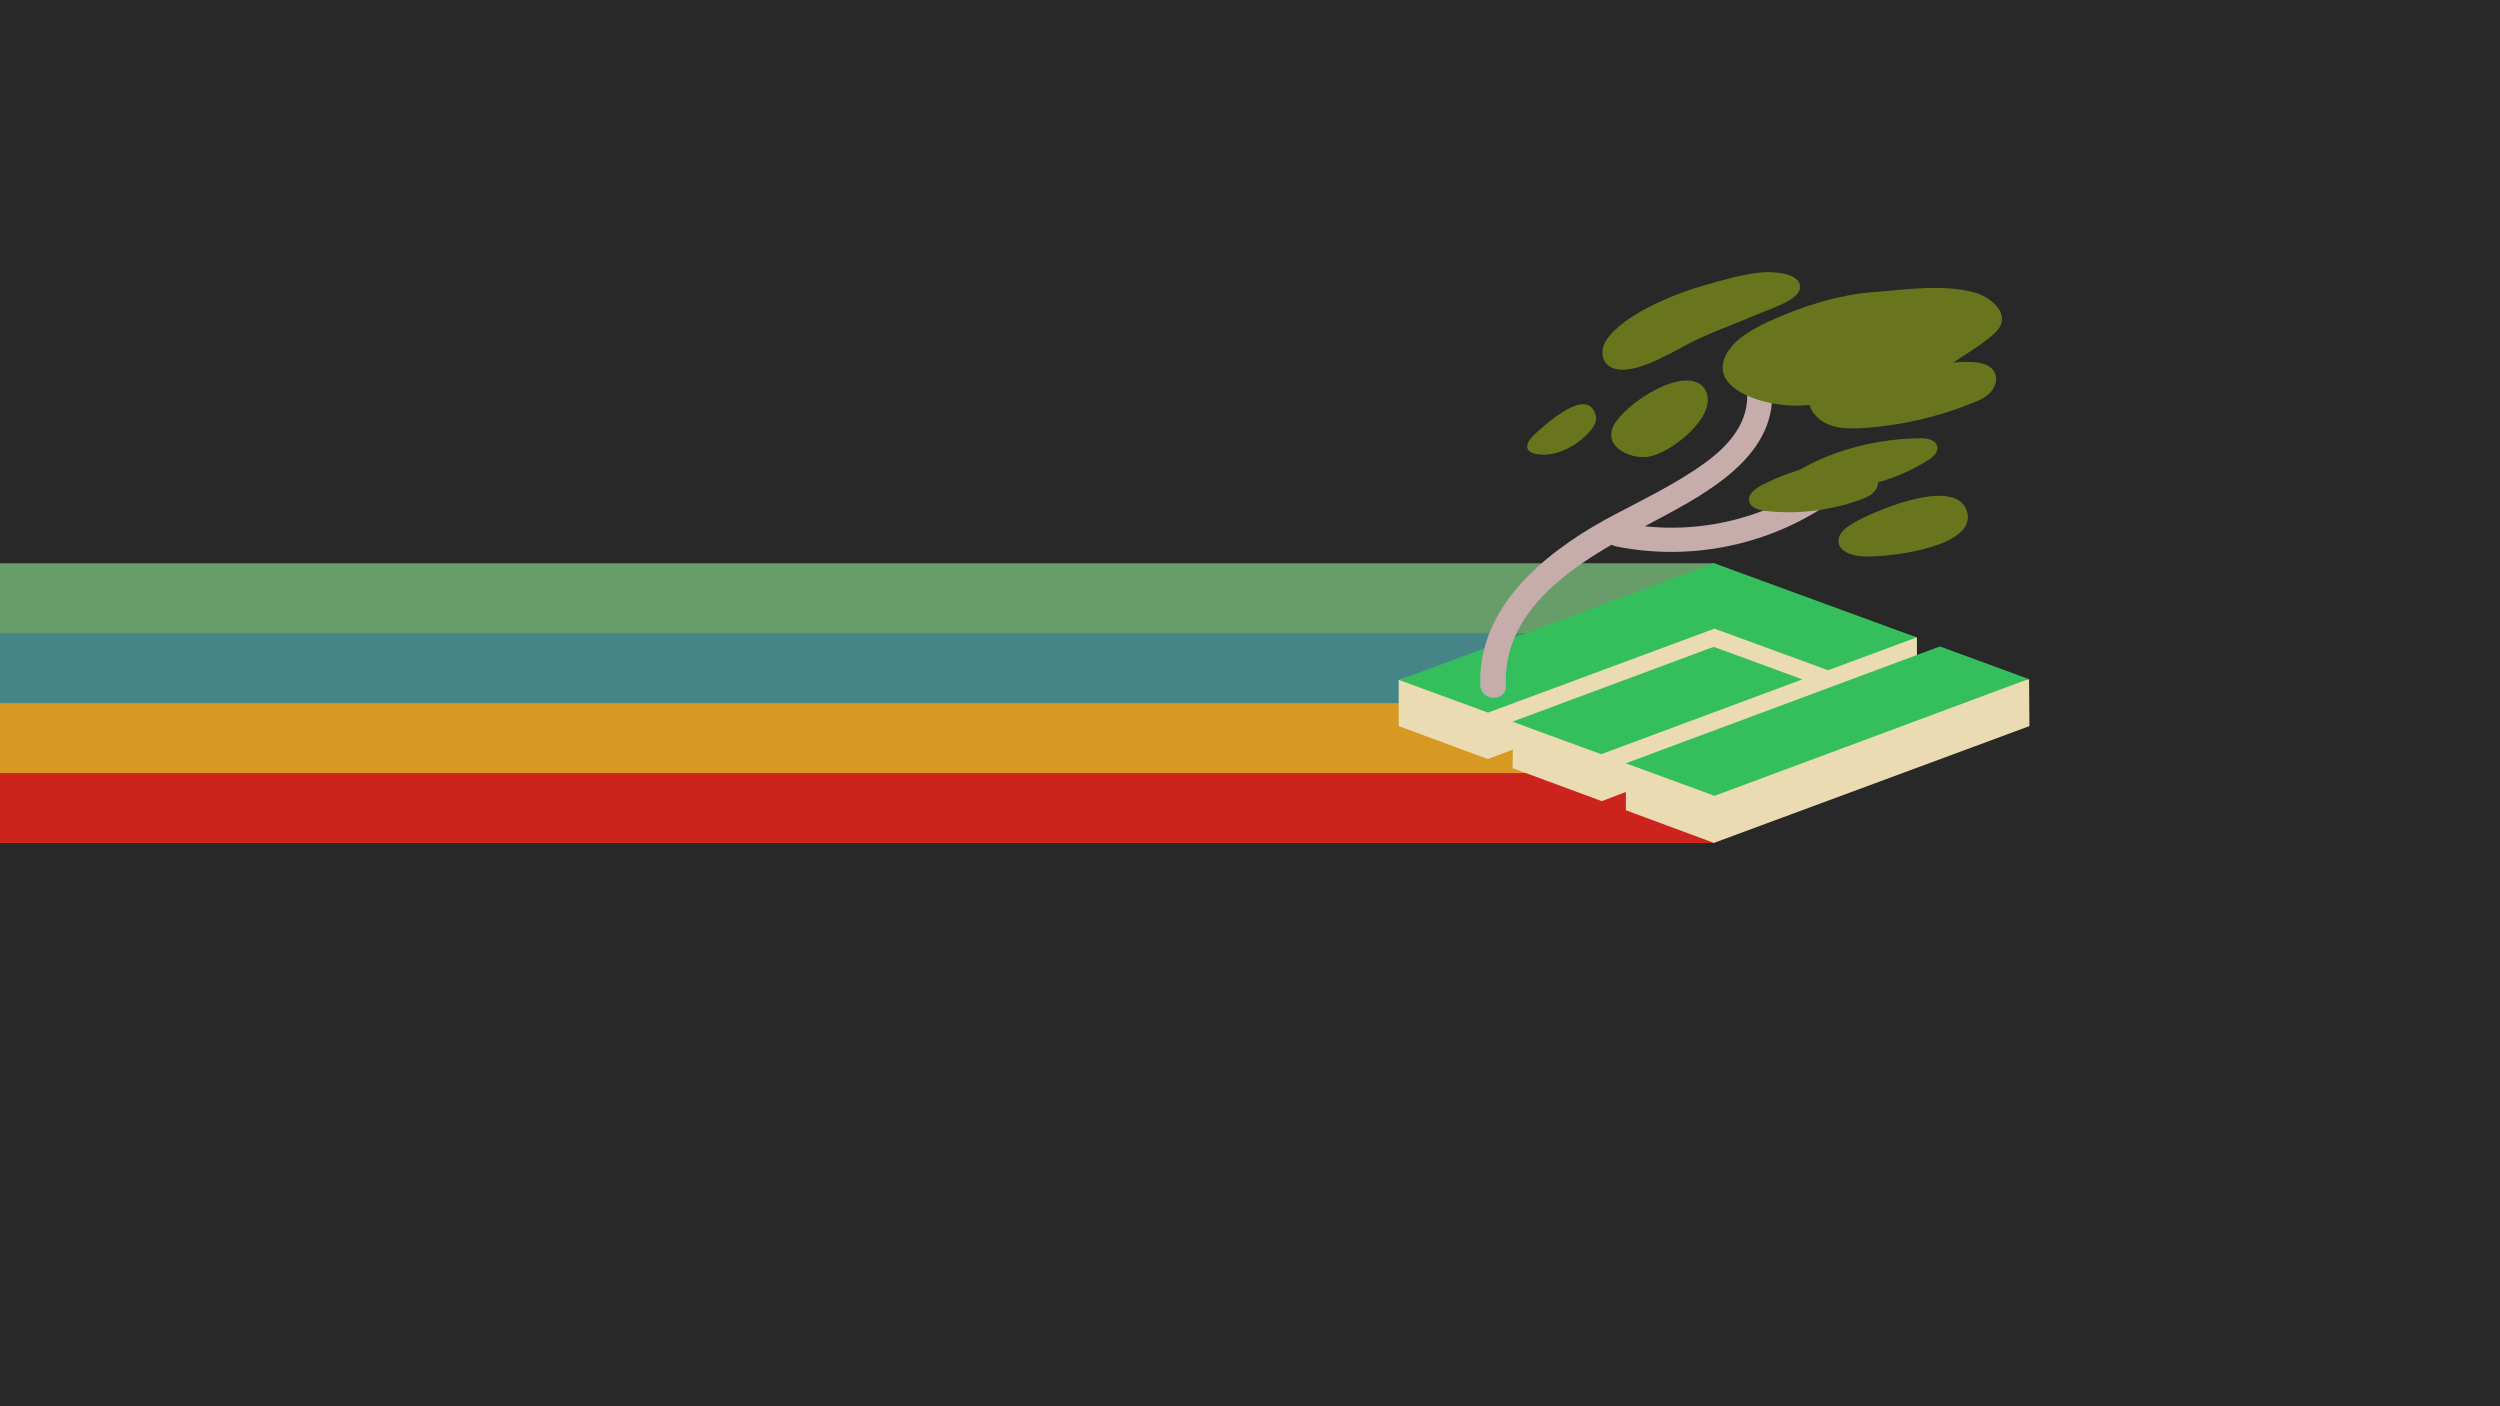 <?xml version="1.0" encoding="UTF-8" standalone="no"?>
<svg
   xmlns:dc="http://purl.org/dc/elements/1.1/"
   xmlns:cc="http://creativecommons.org/ns#"
   xmlns:rdf="http://www.w3.org/1999/02/22-rdf-syntax-ns#"
   xmlns:svg="http://www.w3.org/2000/svg"
   xmlns="http://www.w3.org/2000/svg"
   xmlns:sodipodi="http://sodipodi.sourceforge.net/DTD/sodipodi-0.dtd"
   xmlns:inkscape="http://www.inkscape.org/namespaces/inkscape"
   id="Layer_1"
   data-name="Layer 1"
   viewBox="0 0 1920 1080"
   version="1.1"
   sodipodi:docname="gruvbox-dark-manjarosway-scalable.svg"
   width="1920"
   height="1080"
   inkscape:version="1.0.1 (3bc2e813f5, 2020-09-07, custom)"
   inkscape:export-filename="/home/jonass/Downloads/gruvbox-dark-manjarosway-3840x2160.png"
   inkscape:export-xdpi="192"
   inkscape:export-ydpi="192">
  <sodipodi:namedview
     pagecolor="#ffffff"
     bordercolor="#666666"
     borderopacity="1"
     objecttolerance="10"
     gridtolerance="10"
     guidetolerance="10"
     inkscape:pageopacity="0"
     inkscape:pageshadow="2"
     inkscape:window-width="1418"
     inkscape:window-height="1560"
     id="namedview11"
     showgrid="false"
     fit-margin-top="0"
     fit-margin-left="0"
     fit-margin-right="0"
     fit-margin-bottom="0"
     inkscape:zoom="1.2403436"
     inkscape:cx="1385.9451"
     inkscape:cy="319.20868"
     inkscape:window-x="0"
     inkscape:window-y="0"
     inkscape:window-maximized="1"
     inkscape:current-layer="g902"
     inkscape:document-rotation="0"
     inkscape:snap-intersection-paths="true" />
  <defs
     id="defs4">
    <style
       id="style2">.cls-1{fill:#3ddc84;}</style>
  </defs>
  <title
     id="title6">Android robot</title>
  <g
     id="g902"
     inkscape:export-filename="/home/fjall/g902111.png"
     inkscape:export-xdpi="192"
     inkscape:export-ydpi="192">
    <rect
       style="fill:#282828;fill-opacity:1;fill-rule:nonzero;stroke-width:104.97;stroke-linecap:round;stroke-linejoin:round;paint-order:stroke markers fill"
       id="rect835"
       width="1920"
       height="1080"
       x="-7.4218752e-07"
       y="5.2734376e-06" />
    <path
       id="rect2943"
       style="fill:#689d6a;fill-opacity:1;stroke:none;stroke-width:7.122;stroke-linejoin:round;stroke-miterlimit:4;stroke-dasharray:none;stroke-opacity:1;paint-order:stroke markers fill"
       d="M 0 432.611 L 0 647.387 L 1262.004 647.387 L 1262.125 645.928 C 1266.731 590.859 1286.351 540.351 1317.125 498.578 L 1317.125 432.611 L 0 432.611 z " />
    <path
       id="rect2945"
       style="fill:#458588;fill-opacity:1;stroke:none;stroke-width:6.301;stroke-linejoin:round;stroke-miterlimit:4;stroke-dasharray:none;stroke-opacity:1;paint-order:stroke markers fill"
       d="M 0 486.305 L 0 647.387 L 1317.125 647.387 L 1317.125 486.305 L 0 486.305 z " />
    <path
       id="path940"
       style="fill:#d79921;fill-opacity:1;stroke:none;stroke-width:5.145;stroke-linejoin:round;stroke-miterlimit:4;stroke-dasharray:none;stroke-opacity:1;paint-order:stroke markers fill"
       d="M 0 540 L 0 647.387 L 1317.125 647.387 L 1317.125 540 L 0 540 z " />
    <path
       id="path949"
       style="fill:#cc241d;fill-opacity:1;stroke:none;stroke-width:3.686;stroke-linejoin:round;stroke-miterlimit:4;stroke-dasharray:none;stroke-opacity:1;paint-order:stroke markers fill"
       d="M 0 593.693 L 0 647.387 L 1317.125 647.387 L 1317.125 593.693 L 0 593.693 z " />
    <g
       id="g203"
       transform="matrix(1.179,0,0,1.144,-1103.895,232.2)">
      <g
         id="g179"
         transform="matrix(3.78,0,0,3.78,1847.41,-34.103)">
        <g
           id="layer4"
           inkscape:label="Foundation"
           style="display:inline"
           transform="translate(-82.184,-68.187)" />
        <g
           inkscape:label="Surface"
           id="layer1"
           style="display:inline"
           transform="translate(-82.184,-68.187)">
          <g
             id="g46"
             transform="translate(0.17,-2.335)">
            <path
               style="display:inline;fill:#ebdbb2;fill-opacity:1;stroke:none;stroke-width:0.265px;stroke-linecap:butt;stroke-linejoin:miter;stroke-opacity:1"
               d="m 101.642,162.273 15.363,5.855 54.315,-21.307 v -7.756 l -34.976,-10.539 -54.33,18.107 -7.96e-4,8.169 15.362,5.851 4.305,-1.675 z"
               id="path4752"
               inkscape:connector-curvature="0"
               sodipodi:nodetypes="cccccccccc" />
            <path
               style="display:inline;fill:#ebdbb2;fill-opacity:1;stroke:#000000;stroke-width:0.265px;stroke-linecap:butt;stroke-linejoin:miter;stroke-opacity:0"
               d="m 121.16,161.405 v 8.347 l 15.173,5.794 54.372,-20.743 -0.06,-8.351 z"
               id="path3930"
               inkscape:connector-curvature="0"
               sodipodi:nodetypes="cccccc"
               transform="translate(1.2083334e-6)" />
            <g
               transform="matrix(0.215,-7.7205399e-7,0.007,0.159,91.289,177.532)"
               id="layer0">
              <g
                 transform="matrix(3.884,2.021,-4,2.039,219.518,-324.893)"
                 id="logo">
                <path
                   style="opacity:1;fill:#35bf5c;fill-opacity:1;stroke:none;stroke-width:3.004;stroke-miterlimit:4;stroke-dasharray:none;stroke-opacity:1"
                   d="M 0.089,-0.089 0,64 l 18.025,-0.025 0.064,-46.064 23.032,-0.032 0.025,-18.025 z"
                   id="rect4138"
                   inkscape:connector-curvature="0" />
                <path
                   style="opacity:1;fill:#35bf5c;fill-opacity:1;stroke:none;stroke-width:3;stroke-miterlimit:4;stroke-dasharray:none;stroke-opacity:1"
                   d="m 23,23 2e-6,41 H 41 V 23 Z"
                   id="rect4140"
                   inkscape:connector-curvature="0" />
                <path
                   style="opacity:1;fill:#35bf5c;fill-opacity:1;stroke:none;stroke-width:3;stroke-miterlimit:4;stroke-dasharray:none;stroke-opacity:1"
                   d="M 46,1e-6 V 64 H 64 V 1e-6 Z"
                   id="rect4142"
                   inkscape:connector-curvature="0" />
              </g>
            </g>
            <g
               id="g3802"
               transform="matrix(0.265,0,0,0.265,-338.435,74.21)">
              <path
                 id="path3765"
                 d="m 1656.3,277.2 c -2.5,-57 55.2,-87.7 97.8,-111.1 37.2,-20.3 83.7,-46.8 74.1,-96.4 -2,-10.3 -17.8,-6 -15.8,4.4 4.4,22.7 -8.5,39.9 -25.8,53 -20.3,15.4 -43.7,26.3 -65.9,38.8 -40.8,23.2 -83.1,59.9 -81,111.3 0.8,10.5 17.1,10.5 16.6,0 z"
                 inkscape:connector-curvature="0"
                 style="fill:#c6adac" />
              <path
                 id="path3767"
                 d="m 1728,183.7 c 56.6,11.8 116.4,-5.1 158.3,-45 7.6,-7.3 -4,-18.9 -11.6,-11.6 -37.4,35.8 -91.7,51.4 -142.3,40.8 -10.4,-2 -14.8,13.6 -4.4,15.8 z"
                 inkscape:connector-curvature="0"
                 style="fill:#c6adac" />
              <path
                 id="path3769"
                 d="m 1727.8,64.8 c 14.9,3.6 40.1,-13.6 51.4,-19.1 14.5,-7.1 29.6,-12.5 44.3,-19.1 5.6,-2.5 24,-8.3 24.1,-16.5 0.4,-10.2 -19.1,-10.7 -25.4,-10 -12.9,1.3 -25.4,5.3 -37.8,8.9 -12.7,3.8 -25,8.9 -36.8,15.2 -8.9,4.7 -21.1,13.1 -26.3,21.8 -3.3,5.3 -3.1,13.1 2,16.7 1.2,1 2.9,1.7 4.5,2.1 z"
                 inkscape:connector-curvature="0"
                 style="fill:#68751c" />
              <path
                 id="path3771"
                 d="m 1819.1,37.2 c 2.5,-1.5 5.1,-2.7 7.6,-4 21.1,-10 45.4,-18.2 69.3,-20 20.9,-1.6 43.9,-5.4 64.6,0.2 10.7,2.9 22.5,13.3 16.9,23.2 -4.2,7.4 -21.2,17.4 -28.7,22.9 -27.4,19.4 -65.7,28 -100.7,29.8 -25.4,1.3 -67.3,-13.3 -44.1,-40.7 4,-4.5 9.3,-8.1 15.1,-11.4 z"
                 inkscape:connector-curvature="0"
                 style="fill:#68751c" />
              <path
                 id="path3773"
                 d="m 1958.9,60.1 c 5.8,0.2 12.5,1.6 15.2,6.9 2.2,4.4 0.5,9.6 -2.5,13.3 -3.3,3.6 -7.6,5.6 -12.2,7.4 -22.5,9.4 -46.6,15.1 -71,16.7 -6.7,0.4 -13.8,0.5 -20.3,-1.6 -6.5,-2.1 -12.3,-7.1 -14.2,-13.6 -4,-15.1 29,-20 37.9,-21.6 8.9,-1.6 17.8,-2.7 26.7,-3.1 13.5,-1 26.6,-5 40.4,-4.4 z"
                 inkscape:connector-curvature="0"
                 style="fill:#68751c" />
              <path
                 id="path3775"
                 d="m 1955.6,158.8 c -8.9,-22 -62.4,2.2 -74.6,10 -4.5,2.9 -9.3,7.3 -8.3,12.5 0.9,5.6 7.6,8.2 13.4,8.9 14.1,1.8 80,-5.4 69.5,-31.4 z"
                 inkscape:connector-curvature="0"
                 style="fill:#68751c" />
              <path
                 id="path3777"
                 d="m 1787.5,87.7 c -2.2,14.5 -21.8,30.5 -34.9,35 -12.7,4.5 -33.9,-4.9 -26.1,-20.3 6.9,-13.4 41,-37.4 55.9,-27.6 4.2,2.7 5.8,8.2 5.1,12.9 z"
                 inkscape:connector-curvature="0"
                 style="fill:#68751c" />
              <path
                 id="path3779"
                 d="m 1825.1,159.9 c 20.9,2.5 42.3,-0.2 61.9,-7.6 4.4,-1.6 8.9,-3.8 10.7,-8.2 1.3,-3.3 0.4,-7.3 -2.2,-9.6 -2.5,-2.4 -6.5,-3.1 -9.6,-1.6 -5.8,-6.4 -16,-5.8 -24.5,-4.2 -13.4,2.7 -26.7,7.6 -38.8,14 -4.4,2.4 -9.3,6.4 -8,11.1 1.2,4.1 6.3,5.6 10.5,6.1 z"
                 inkscape:connector-curvature="0"
                 style="fill:#68751c" />
              <path
                 id="path3781"
                 d="m 1849.4,143 c 27.6,6.2 57.9,-1.8 81.5,-17.1 3.1,-2 6.5,-5.1 6,-8.9 -0.7,-4.5 -6.5,-6 -11.3,-5.8 -26.9,0.4 -54.1,7.1 -77.5,20.7 -2.7,1.5 -5.6,4 -4.9,6.9 0.8,2.6 3.7,3.7 6.2,4.2 z"
                 inkscape:connector-curvature="0"
                 style="fill:#68751c" />
              <path
                 id="path3783"
                 d="m 1711.1,106.4 c 2.5,-3.1 4.7,-6.9 3.6,-10.5 -5.1,-20.1 -32.5,6 -39,12 -8.3,7.6 -8,14.3 5.6,14.3 11.3,-0.2 23.1,-7.7 29.8,-15.8 z"
                 inkscape:connector-curvature="0"
                 style="fill:#68751c" />
            </g>
          </g>
        </g>
      </g>
    </g>
  </g>
</svg>
